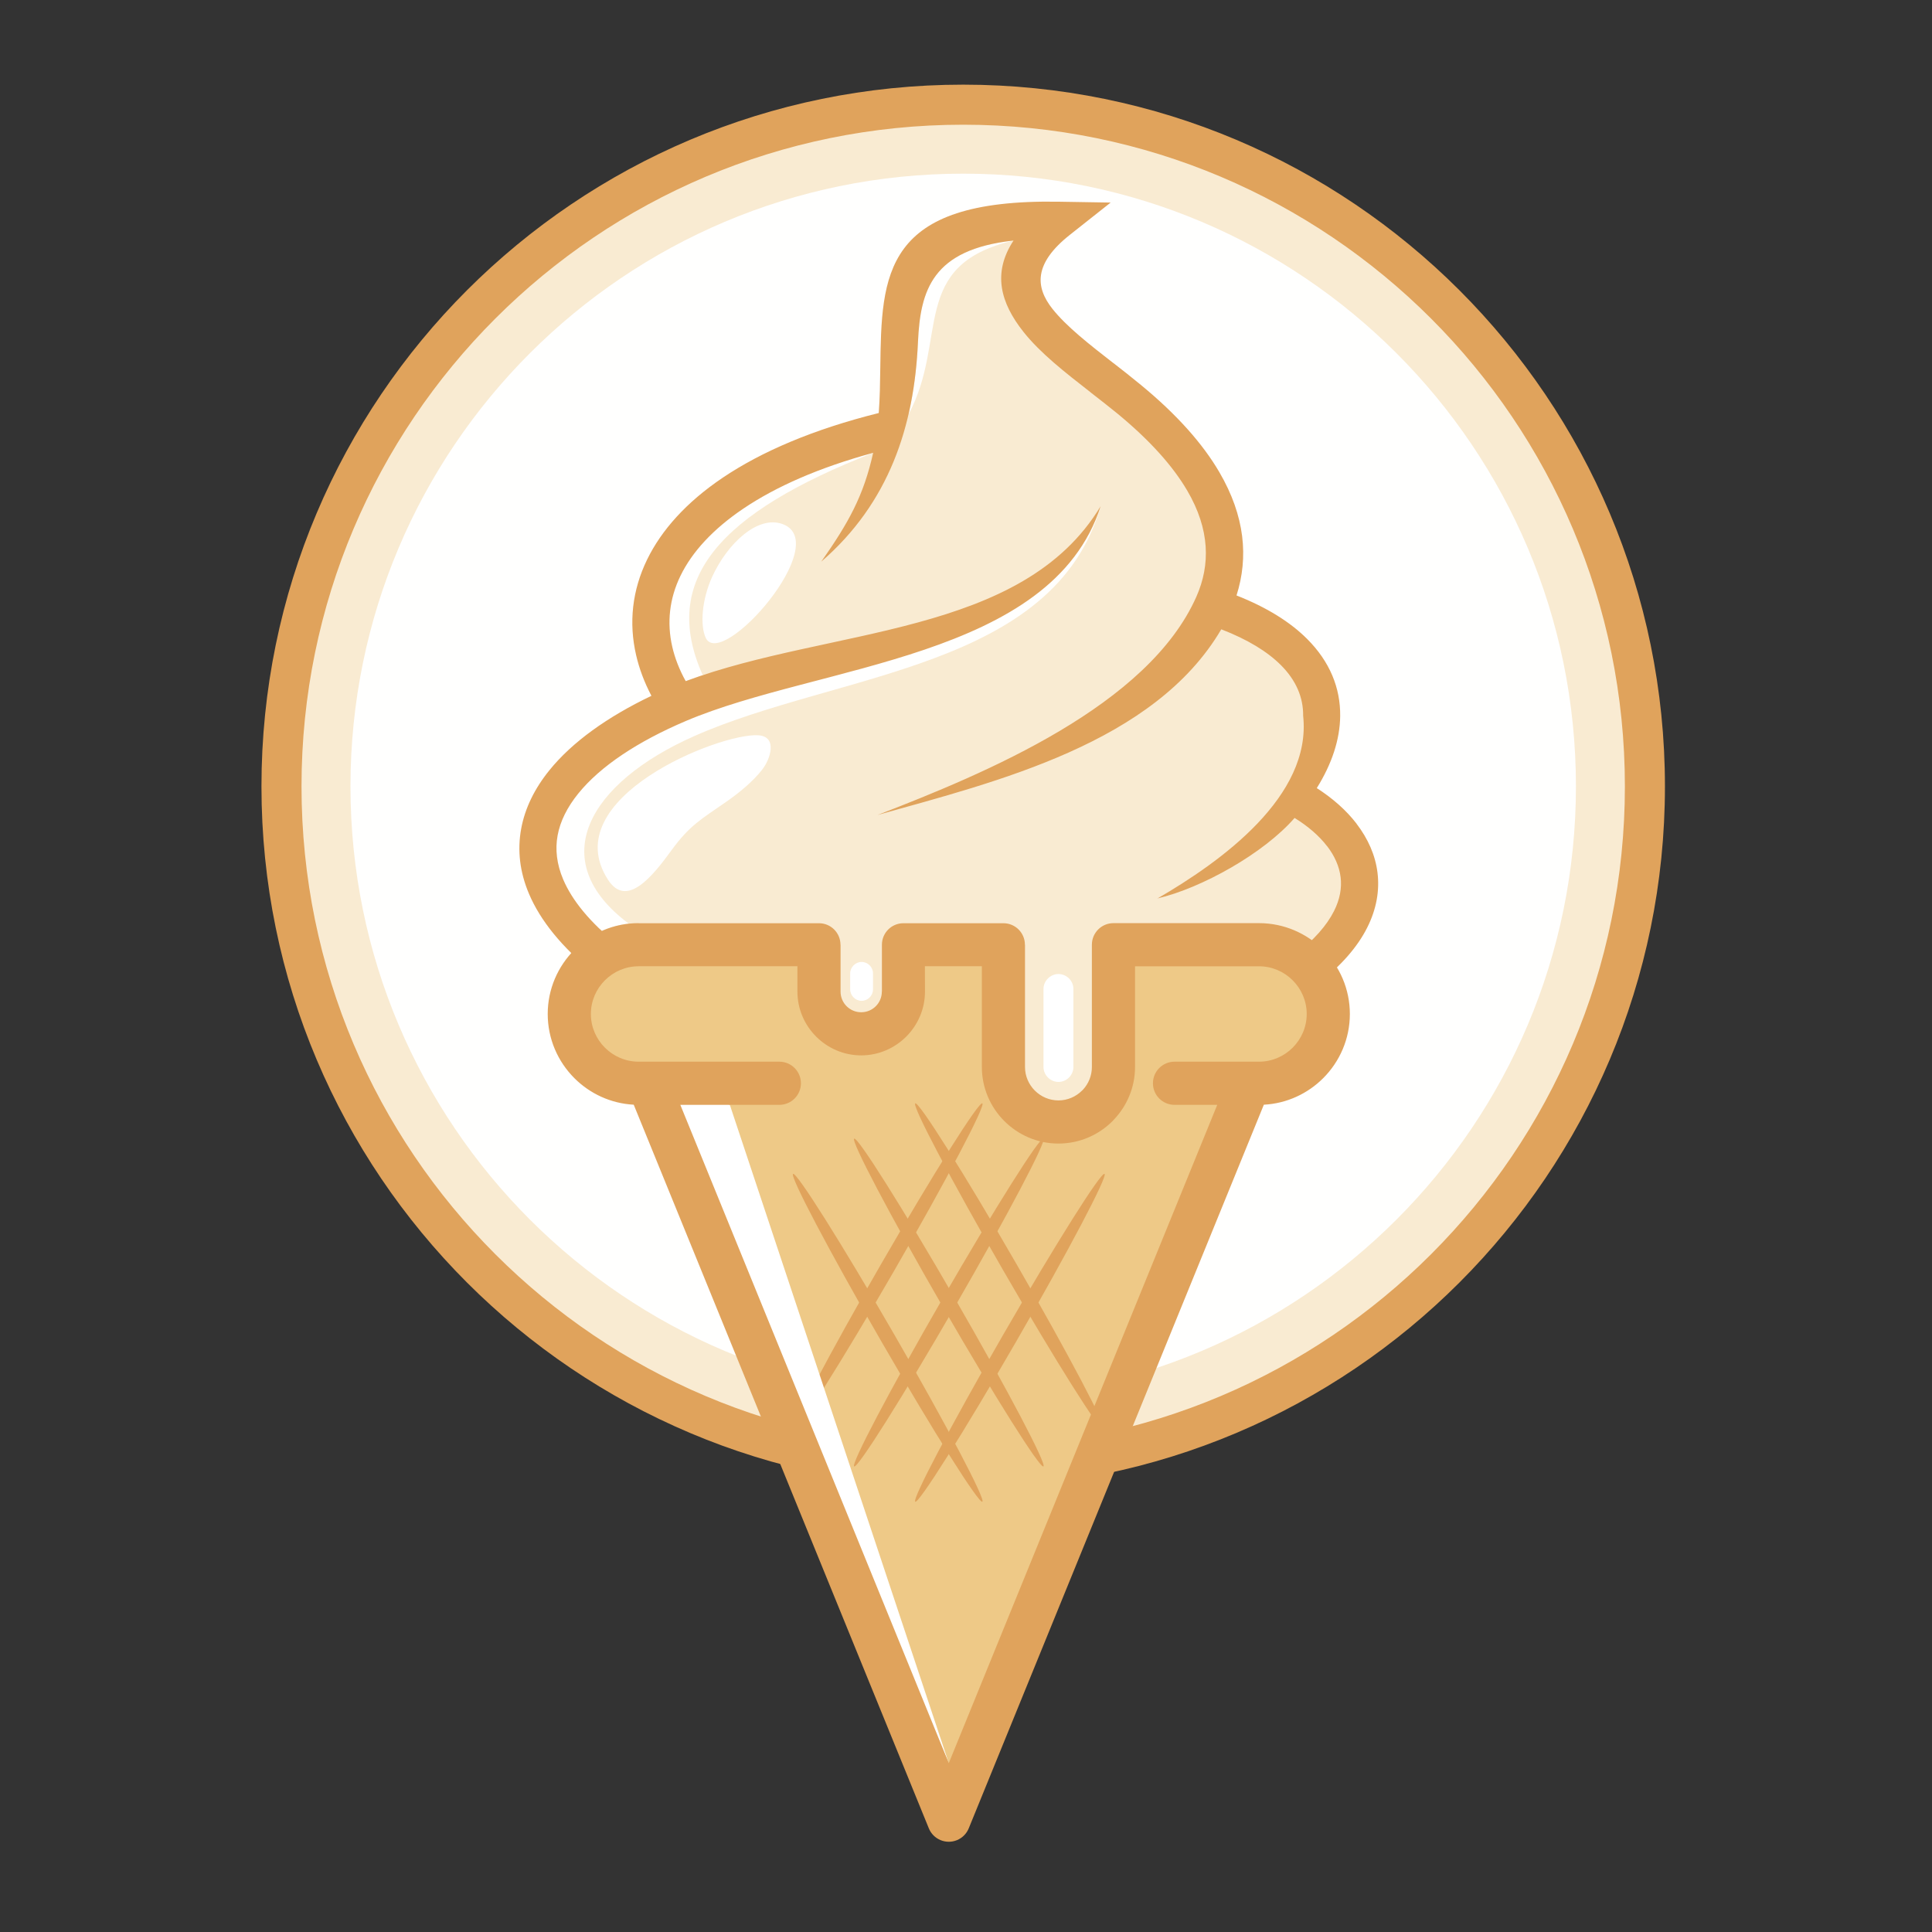 <svg width="250" height="250" xmlns="http://www.w3.org/2000/svg"><rect width="100%" height="100%" fill="#333333" stroke="none"/><g fill="none" fill-rule="evenodd"><path d="M124.638 13.472c48.752 0 88.287 39.536 88.287 88.287 0 48.752-39.536 88.287-88.287 88.287-48.752 0-88.287-39.536-88.287-88.287 0-48.752 39.536-88.287 88.287-88.287" fill="#F9EBD2"/><path d="M124.638 22.472c43.782 0 79.287 35.505 79.287 79.287 0 43.782-35.505 79.287-79.287 79.287-43.782 0-79.287-35.505-79.287-79.287 0-43.782 35.505-79.287 79.287-79.287" fill="#FFFFFE"/><path d="M124.638 10.954c25.071 0 47.773 10.166 64.206 26.599 16.433 16.433 26.599 39.135 26.599 64.206 0 25.071-10.166 47.773-26.599 64.206-16.433 16.433-39.135 26.599-64.206 26.599-25.071 0-47.773-10.166-64.206-26.599-16.433-16.433-26.599-39.135-26.599-64.206 0-25.071 10.166-47.773 26.599-64.206 16.433-16.433 39.135-26.599 64.206-26.599zm60.541 30.264c-15.496-15.496-36.901-25.081-60.541-25.081-23.64 0-45.046 9.586-60.541 25.081-15.496 15.496-25.081 36.902-25.081 60.541 0 23.64 9.586 45.046 25.081 60.541 15.496 15.496 36.901 25.081 60.541 25.081 23.64 0 45.046-9.586 60.541-25.081 15.496-15.496 25.081-36.901 25.081-60.541 0-23.64-9.586-45.046-25.081-60.541z" fill="#E0A35C"/><path d="M86.773 90.097c18.729-6.966 46.522-7.437 55.653-24.597-8.009 19.663-36.465 19.08-53.691 26.411-6.194 2.638-11.861 6.398-14.73 9.946-1.419 1.754-2.144 3.771-2.482 5.626-.33 1.813-.525 4.568.316 6.544.912 2.142 2.762 5.761 5.207 8.047 1.457-.649 3.892-1.533 5.584-1.533h.434l22.912-.25c1.536 0 2.226.972 2.226 2.507h.011l-.097 5.95c0 .736.299 1.405.781 1.889.485.482 2.783 1.324 3.519 1.324.738 0 1.405-.297 1.884-.776l.011-.011c.478-.478.776-1.145.776-1.884h.011l.933-6.263c0-1.536 1.204-1.695 2.739-1.695l11.074 1.09c1.536 0 .958-1.018.958.517l.705 1.219-.694 13.906c0 1.187.922 2.965 1.708 3.751.785.785 1.865 1.968 3.052 1.968 1.187 0 3.66.82 4.445.035l1.351-1.348c.718-.774 2.179-2.748 2.179-3.883v-15.385c0-1.541 1.424-2.095 2.965-2.095l16.403.435c2.547 0 4.911.733 6.841 2.12 1.301-1.272 2.243-2.533 2.864-3.763.769-1.521 3.284-4.127 3.115-5.51-.173-1.415-1.999-3.642-2.959-4.891l-.051-1c-1.036-1.349-3.469-2.976-5.205-4.046-3.987 4.589-11.992 10.455-17.769 11.823 8.261-4.774 21.576-13.236 20.44-23.655.025-2.341-.723-5.355-2.713-7.341-1.746-1.742-6.027-3.657-9.445-4.973-8.654 14.741-28.567 19.045-44.481 25.157 14.063-5.426 35.893-12.054 42.135-26.174 1.814-4.105 2.711-10.767-.227-15.789-1.84-3.143-4.258-7.167-8.521-10.677-.903-.744-3.148-1.661-4.43-2.658l-1.389-1.837c-3.277-2.551-5.118-2.629-7.306-5.395-2.946-3.723-4.392-8.627-1.62-12.85-10.517 1.158-14.155 7.459-14.453 14.194-.482 10.859-4.338 20.497-11.468 28.403 4.309-4.433 6.423-9.233 7.149-14.998-7.005 1.907-13.018 5.291-17.227 8.129-3.946 2.661-6.644 5.617-8.142 8.7-1.438 2.96-1.778 6.076-1.061 9.185.34 1.476-1.036 4.919-.22 6.401" fill="#F9EBD2"/><path d="M91.334 82.567c-.776-1.625-.513-5.028.836-7.964 1.972-4.29 5.883-7.965 9.099-6.787 6.63 2.429-7.855 18.901-9.935 14.75M78.667 113.827c-6.796-10.544 14.503-19.013 19.456-18.683 2.542.169 1.558 3.109.499 4.454-1.205 1.53-2.904 2.944-4.698 4.19-3.166 2.199-4.693 3.02-7.022 6.223-2.525 3.475-5.835 7.539-8.234 3.816" fill="#FFF"/><path d="M81.364 119.521c-11.021-8.223-5.138-18.237 8.449-24.261 18.619-8.255 46.573-8.66 52.613-29.761-6.36 19.75-36.465 18.055-53.691 25.387-6.194 2.638-12.522 6.761-15.391 10.309-1.419 1.754-2.712 5.063-3.049 6.917-.33 1.813-.3 5.765.541 7.741.912 2.142 4.59 2.323 7.035 4.61 1.088-.485 2.262-.81 3.492-.943M117.568 53.599c5.222-9.709-.024-19.285 13.584-22.472-10.517 1.157-12.068 6.416-12.368 13.15-.142 3.199-.524 6.318-1.216 9.322" fill="#FFFFFE"/><path d="M115.845 132.766c-1.5 1.495-2.147.632-4.407.632-2.265 0-3.023.938-4.518-.556l-.524-.525c-1.494-1.494-1.445-1.738-1.445-4.004l-.184-4.871-22.137-.375v.011c-1.694 0-5.526 2.653-6.646 3.773-1.12 1.12-1.014 3.222-1.014 4.917 0 1.695 2.183 4.077 3.303 5.197 1.12 1.12 2.663 1.722 4.358 1.722l16.264-.093c1.542 0 2.048.038 2.048 1.58 0 1.542.888 1.486-.653 1.486l-14.402.381 36.154 87.904 6.441-5.92 30.146-81.06-5.53-2.144c-1.541 0-2.792.894-2.792-.647 0-1.541 1.67-1.256 3.212-1.256l9.398-.044c1.695 0 3.237.516 4.357-.603 1.12-1.12 3.303-3.129 3.303-4.824 0-1.695.234-5.99-.886-7.11-1.12-1.12-4.429-2.699-6.123-2.699l-17.672.42-.51 14.007c0 2.639-1.469 3.137-3.169 4.918l-.161.175c-1.795 1.795-2.365 3.326-5.093 3.326-2.728 0-4.136-.693-5.931-2.488-1.795-1.795-2.399-3.202-2.399-5.931l.557-13.972-9.517-1.399-1.469 5.619c0 2.256-.85 2.936-2.342 4.435l-.006.006-.011.011z" fill="#EEC987"/><path d="M138.899 138.065v-10.09c0-1.06-.876-1.936-1.936-1.936-1.049 0-1.936.887-1.936 1.936v10.09c0 1.049.887 1.936 1.936 1.936 1.06 0 1.936-.876 1.936-1.936M112.966 128.03v-2.078c0-.808-.668-1.476-1.476-1.476-.8 0-1.476.676-1.476 1.476v2.078c0 .8.676 1.476 1.476 1.476.808 0 1.476-.668 1.476-1.476" fill="#FFF"/><path d="M102.624 151.901c.453-.262 6.304 9.025 13.066 20.736 6.762 11.712 11.879 21.422 11.425 21.684-.453.262-6.305-9.025-13.066-20.736-6.762-11.712-11.879-21.423-11.425-21.684M110.528 147.337c.453-.262 6.304 9.024 13.066 20.736 6.762 11.712 11.878 21.423 11.425 21.684-.453.262-6.304-9.024-13.066-20.736-6.762-11.712-11.878-21.422-11.425-21.684M118.432 142.774c.453-.262 6.305 9.024 13.067 20.736 6.762 11.712 11.878 21.422 11.425 21.684-.453.262-6.304-9.024-13.066-20.736-6.762-11.712-11.879-21.423-11.425-21.684" fill="#E0A35C"/><path d="M127.115 142.774c.453.262-4.663 9.972-11.425 21.684-6.762 11.712-12.613 20.998-13.066 20.736-.453-.262 4.663-9.972 11.425-21.684 6.762-11.712 12.613-20.998 13.066-20.736M135.019 147.337c.453.262-4.663 9.972-11.425 21.684-6.762 11.712-12.613 20.998-13.067 20.736-.453-.262 4.663-9.972 11.425-21.684 6.762-11.712 12.613-20.998 13.066-20.736M142.923 151.901c.453.262-4.663 9.972-11.425 21.684-6.762 11.712-12.613 20.998-13.066 20.736-.453-.262 4.663-9.972 11.425-21.684 6.762-11.712 12.613-20.998 13.066-20.736" fill="#E0A35C"/><path fill="#FFF" d="M122.773 228.149l-28.333-85.184-3.669-1.053-3.693.098 2.494 8.994z"/><path d="M100.847 137.382c1.542 0 2.792 1.25 2.792 2.792 0 1.542-1.25 2.792-2.792 2.792H88.034l34.739 85.184 34.739-85.184h-5.53c-1.542 0-2.792-1.25-2.792-2.792 0-1.541 1.25-2.792 2.792-2.792h10.934c1.695 0 3.238-.696 4.358-1.815 1.12-1.12 1.815-2.663 1.815-4.358 0-1.695-.696-3.237-1.815-4.357-1.12-1.12-2.663-1.815-4.358-1.815h-16.043v13.029c0 2.638-1.048 5.045-2.748 6.826-.051.06-.104.119-.161.175-1.795 1.795-4.274 2.909-7.002 2.909-2.728 0-5.207-1.115-7.001-2.909-1.795-1.795-2.909-4.273-2.909-7.001v-13.04l-7.371 0.0.011 3.288c0 2.256-.925 4.314-2.416 5.814l-.006.006-.006.006-.005.004c-1.5 1.495-3.56 2.422-5.82 2.422-2.265 0-4.326-.928-5.82-2.422l-.011-.011c-1.494-1.495-2.422-3.555-2.422-5.82v-3.288l-20.555-0v.011c-1.694 0-3.237.696-4.357 1.815-1.12 1.12-1.816 2.663-1.816 4.357 0 1.695.695 3.238 1.815 4.358 1.12 1.12 2.663 1.815 4.358 1.815h18.216zm-18.842 5.566c-2.988-.159-5.688-1.443-7.679-3.434-2.129-2.129-3.451-5.069-3.451-8.305 0-3.236 1.322-6.175 3.451-8.304 2.129-2.129 5.07-3.451 8.305-3.451v.011l23.346 0c1.536 0 2.78 1.245 2.78 2.781h.011v6.069c0 .736.299 1.405.781 1.889.485.482 1.153.781 1.889.781.739 0 1.405-.297 1.884-.775l.011-.011c.478-.478.776-1.145.776-1.884h.011l0-6.069c0-1.536 1.245-2.781 2.78-2.781l12.943-0c1.536 0 2.781 1.245 2.781 2.781h.011v15.821c0 1.187.488 2.269 1.273 3.054.785.785 1.867 1.273 3.054 1.273 1.187 0 2.269-.488 3.054-1.273.037-.037.075-.073.114-.108.718-.774 1.159-1.811 1.159-2.946v-15.821c0-1.542 1.25-2.792 2.792-2.792h18.834c3.236 0 6.176 1.322 8.305 3.451 2.129 2.129 3.451 5.069 3.451 8.305 0 3.235-1.322 6.176-3.451 8.305-1.991 1.991-4.692 3.276-7.679 3.434l-38.184 93.632c-.274.675-.809 1.242-1.538 1.538-1.427.578-3.053-.11-3.631-1.538l-38.184-93.632z" fill="#E0A35C"/><path d="M90.936 87.366c-5.543-12.352 2.127-20.974 22.053-28.769-7.656-.143-13.562 3.399-17.771 6.237-3.946 2.661-7.061 6.035-8.559 9.118-1.438 2.96-1.128 7.38-.411 10.489.34 1.476 1.665 2.219 2.481 3.701.727-.27 1.463-.528 2.207-.776" fill="#FFFFFE"/><path d="M112.988 58.596c-7.005 1.907-12.584 4.377-16.793 7.215-3.946 2.661-6.644 5.617-8.142 8.699-1.438 2.96-1.778 6.076-1.061 9.186.34 1.476.92 2.963 1.736 4.445 18.729-6.967 43.524-5.742 53.696-22.642-6.359 19.751-36.464 20.472-53.69 27.804-6.194 2.637-11.034 5.831-13.904 9.379-1.419 1.754-2.34 3.576-2.677 5.43-.33 1.813-.114 3.72.728 5.697 1.143 2.685 3.419 5.502 7.008 8.405l-3.008 3.74c-4.235-3.425-6.974-6.874-8.418-10.266-1.222-2.869-1.526-5.691-1.028-8.422.49-2.689 1.745-5.231 3.655-7.592 2.952-3.651 7.505-6.91 13.204-9.634-.912-1.735-1.574-3.498-1.983-5.274-.965-4.185-.51-8.373 1.418-12.343 1.869-3.847 5.113-7.452 9.777-10.598 5.018-3.383 11.732-6.269 20.204-8.38.146-1.975.173-3.928.198-5.813.165-12.131.299-21.908 23.098-21.531l6.712.111-5.265 4.165c-4.719 3.734-4.492 6.777-2.271 9.585 1.817 2.296 4.829 4.642 7.883 7.02l.004-.006c1.091.849 2.187 1.702 3.568 2.839 4.718 3.886 8.016 7.644 10.132 11.259 3.35 5.723 3.799 11.061 2.236 15.978 3.944 1.553 6.959 3.454 9.117 5.607 2.965 2.957 4.336 6.361 4.297 9.997-.033 3.052-1.081 6.203-3.028 9.325 2.075 1.33 3.826 2.882 5.147 4.602l-.006.004c1.489 1.939 2.44 4.078 2.717 6.346.281 2.301-.122 4.701-1.345 7.123-1.235 2.444-3.33 4.907-6.437 7.294l-2.913-3.797c2.49-1.913 4.135-3.819 5.065-5.659.769-1.522 1.026-2.995.857-4.379-.173-1.415-.784-2.771-1.744-4.02h-.009c-1.036-1.349-2.469-2.584-4.204-3.654-3.987 4.589-11.993 9.062-17.769 10.43 8.261-4.774 20.013-13.236 18.877-23.655.025-2.341-.896-4.571-2.886-6.557-1.746-1.742-4.291-3.309-7.709-4.626-8.654 14.741-29.034 19.697-44.481 24.026 14.063-5.426 35.025-14.143 41.267-28.263 1.815-4.105 1.756-8.678-1.183-13.699-1.84-3.143-4.779-6.471-9.042-9.981-.903-.743-2.193-1.748-3.474-2.745v-.009c-3.277-2.551-6.508-5.067-8.695-7.832-2.946-3.724-4.046-7.584-1.274-11.807-10.518 1.158-12.068 6.415-12.368 13.15-.48 10.86-3.73 20.802-12.51 28.403 3.526-5.028 5.469-8.493 6.715-14.084" fill="#E0A35C"/></g></svg>
